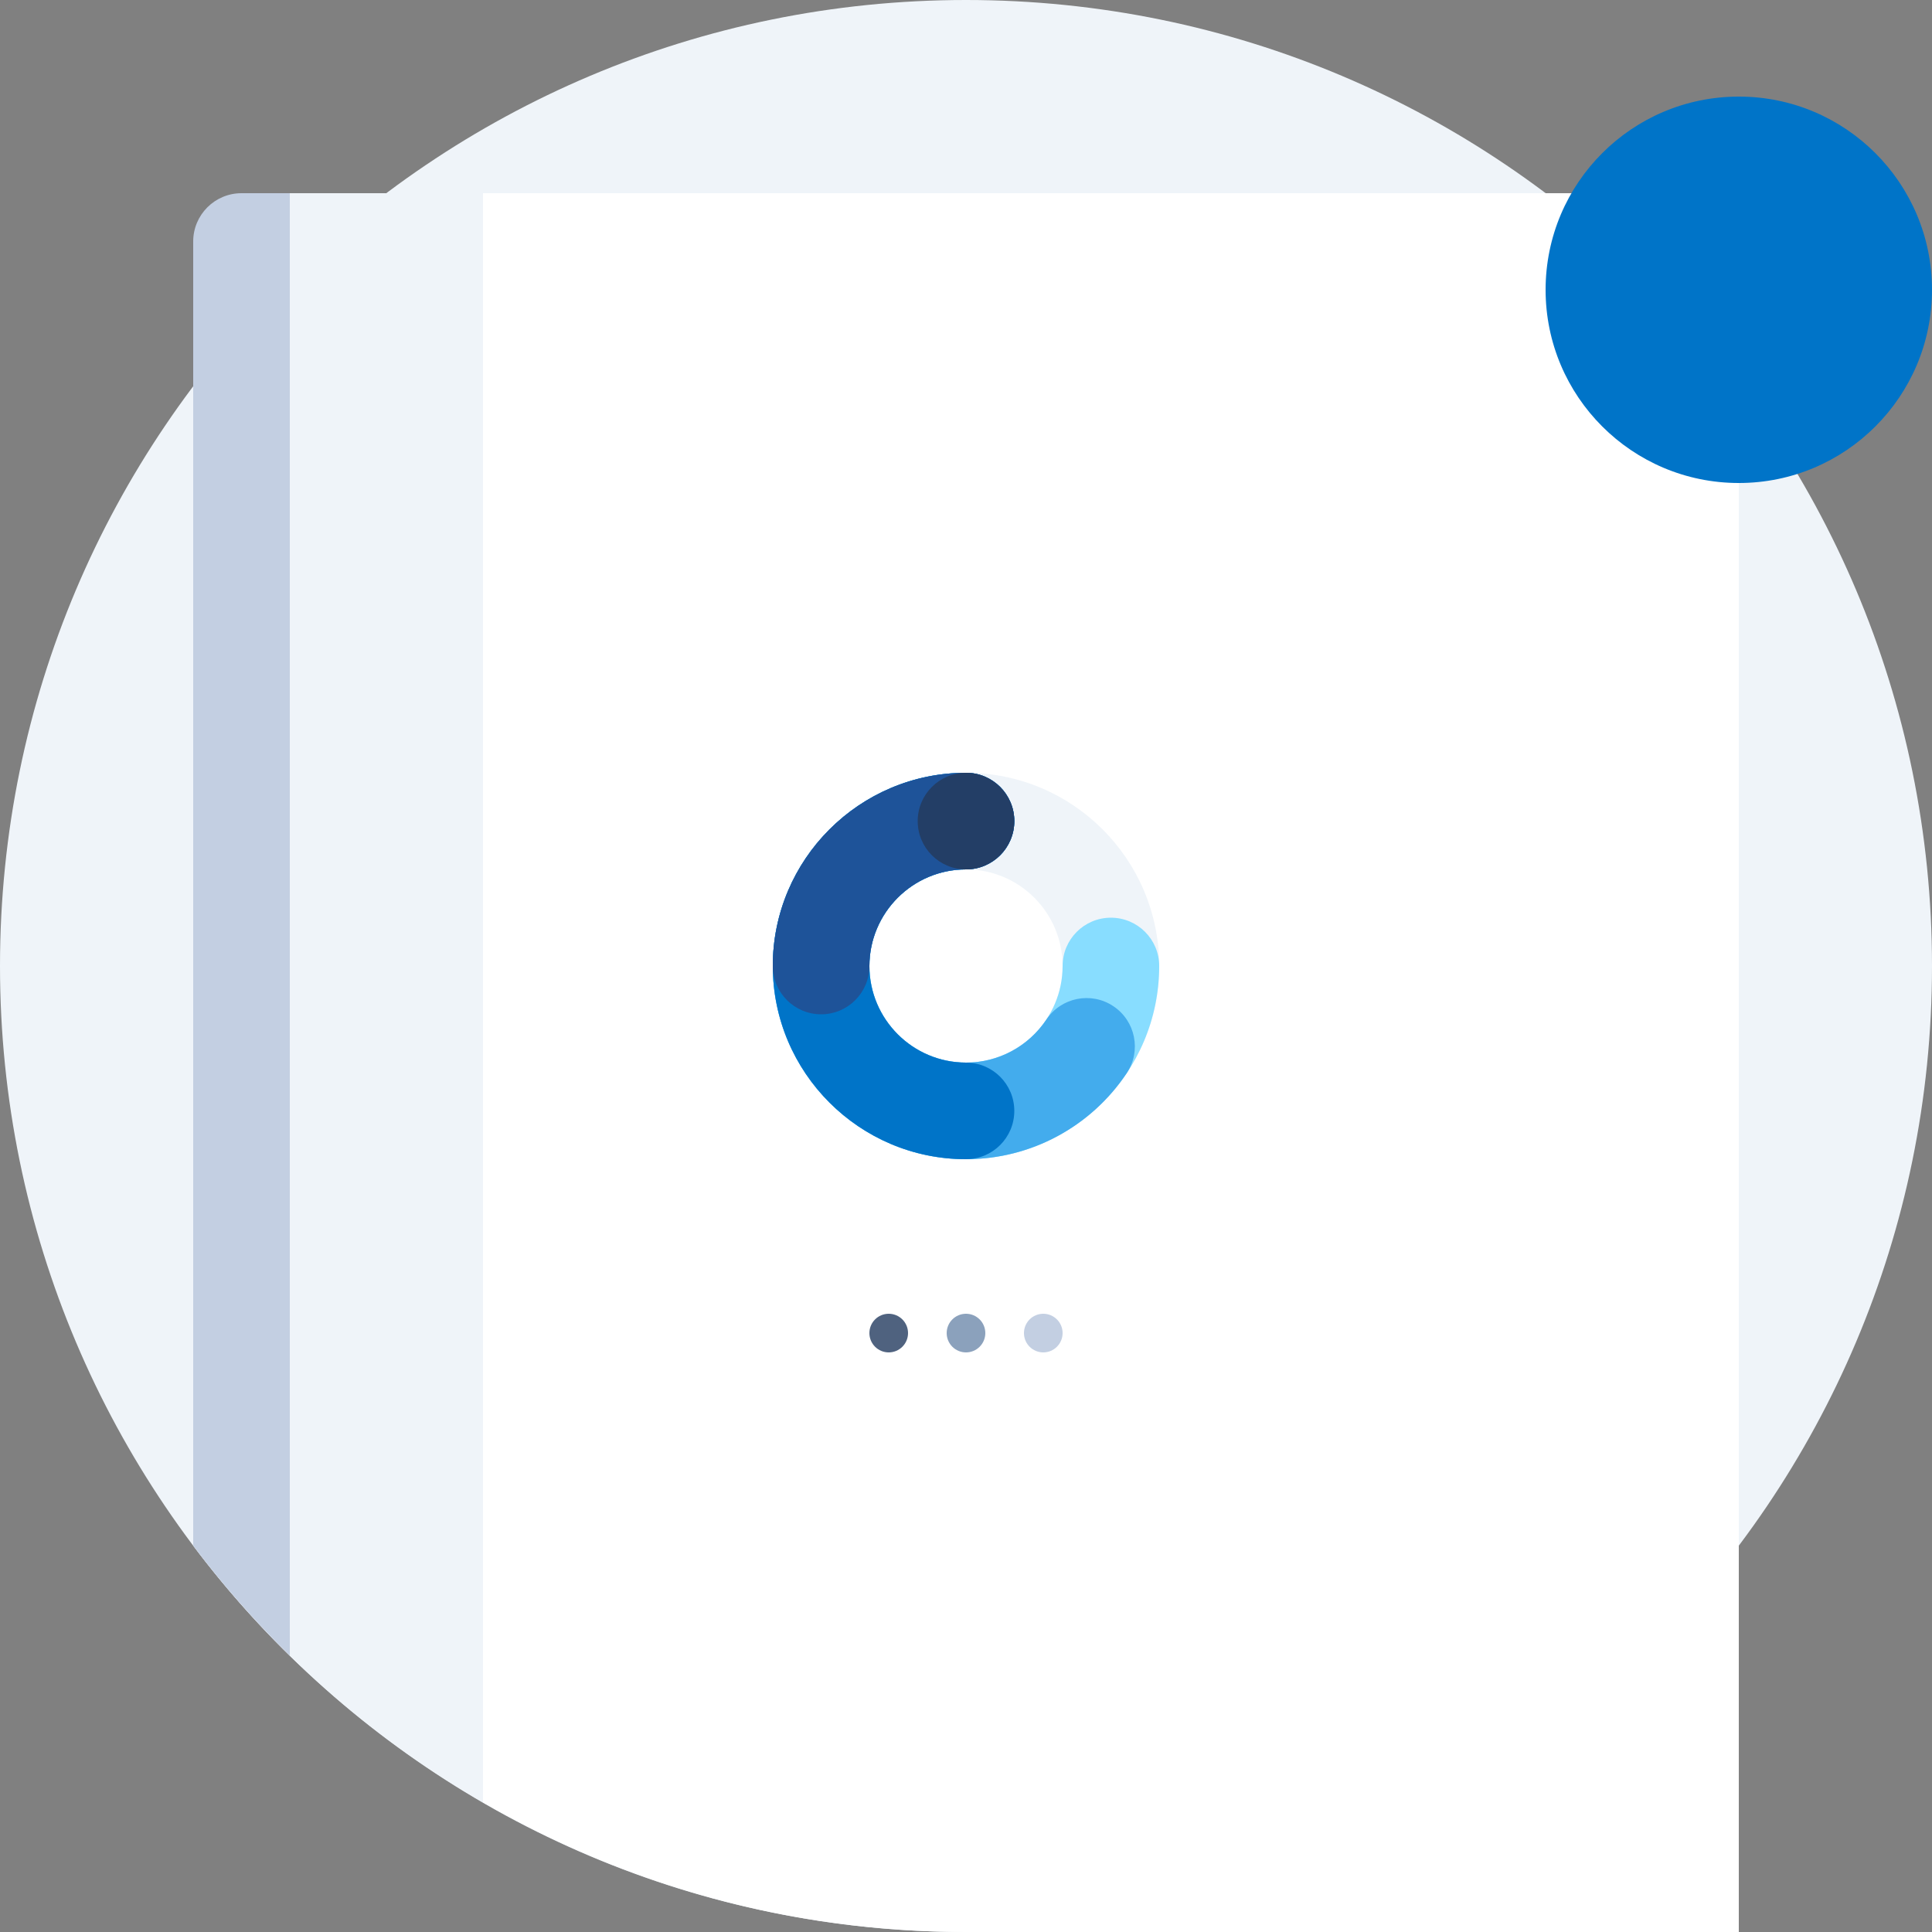 <?xml version="1.0" encoding="UTF-8" standalone="no"?>
<svg width="100px" height="100px" viewBox="0 0 100 100" version="1.1" xmlns="http://www.w3.org/2000/svg" xmlns:xlink="http://www.w3.org/1999/xlink">
    <rect x="0" y="0" width="100" height="100" fill="#808080" stroke="none"/>
    <!-- Generator: Sketch 39.1 (31720) - http://www.bohemiancoding.com/sketch -->
    <title>100-UI-Loader</title>
    <desc>Created with Sketch.</desc>
    <defs></defs>
    <g id="latest-20160810" stroke="none" stroke-width="1" fill="none" fill-rule="evenodd">
        <g id="loader" transform="translate(-760, -90)">
            <g id="content" transform="translate(180, 90)">
                <g id="Top-intro" transform="translate(370, 0)">
                    <g id="100-UI-Loader" transform="translate(210, 0)">
                        <path d="M100,50 C100,77.614 77.614,100 50,100 C22.386,100 0,77.614 0,50 C0,22.386 22.386,0 50,0 C77.614,0 100,22.386 100,50" id="BG" fill="#EFF4F9"></path>
                        <g id="Document" transform="translate(10, 10)">
                            <path d="M77.5,0 L55,0 L40,0 L15,0 L15,83.294 C22.356,87.551 30.89,90 40,90 L80,90 L80,2.5 C80,1.119 78.881,0 77.5,0" id="Body" fill="#FFFFFF"></path>
                            <path d="M4.5,0 C3.119,0 2,1.119 2,2.5 L1,40 L1,50 L0,70.001 C4.041,75.38 9.149,79.908 15,83.294 L15,50 L15,40 L15,0 L4.5,0 Z" id="Shadow-1" fill="#EFF4F9"></path>
                            <path d="M2.5,0 C1.119,0 0,1.119 0,2.5 L0,40 L0,50 L0,70.001 C1.521,72.025 3.196,73.925 5,75.694 L5,50 L5,40 L5,0 L2.5,0 Z" id="Shadow-2" fill="#C3CFE2"></path>
                        </g>
                        <g id="Loader" transform="translate(40, 40)">
                            <path d="M10,15 C7.239,15 5,12.761 5,10 C5,7.239 7.239,5 10,5 C12.761,5 15,7.239 15,10 C15,12.761 12.761,15 10,15 M10,0 C4.477,0 0,4.477 0,10 C0,15.523 4.477,20 10,20 C15.523,20 20,15.523 20,10 C20,4.477 15.523,0 10,0" id="BG" fill="#EFF4F9"></path>
                            <path d="M10,20 C4.486,20 0,15.514 0,10 C0,4.486 4.486,0 10,0 C11.381,0 12.5,1.119 12.5,2.5 C12.5,3.881 11.381,5 10,5 C7.243,5 5,7.243 5,10 C5,12.757 7.243,15 10,15 C12.757,15 15,12.757 15,10 C15,8.619 16.119,7.5 17.5,7.5 C18.881,7.5 20,8.619 20,10 C20,15.514 15.514,20 10,20" id="5" fill="#88DDFF"></path>
                            <path d="M10,20 C4.486,20 0,15.514 0,10 C0,4.486 4.486,0 10,0 C11.381,0 12.5,1.119 12.5,2.5 C12.5,3.881 11.381,5 10,5 C7.243,5 5,7.243 5,10 C5,12.757 7.243,15 10,15 C11.673,15 13.229,14.167 14.161,12.771 C14.929,11.623 16.482,11.313 17.629,12.082 C18.777,12.849 19.086,14.401 18.318,15.55 C16.456,18.336 13.346,20 10,20" id="4" fill="#43ACED"></path>
                            <path d="M10,20 C4.486,20 0,15.514 0,10 C0,4.486 4.486,0 10,0 C11.381,0 12.5,1.119 12.5,2.5 C12.5,3.881 11.381,5 10,5 C7.243,5 5,7.243 5,10 C5,12.757 7.243,15 10,15 C11.381,15 12.5,16.119 12.5,17.5 C12.5,18.881 11.381,20 10,20" id="3" fill="#0074C8"></path>
                            <path d="M2.5,12.5 C1.119,12.5 0,11.381 0,10 C0,4.486 4.486,0 10,0 C11.381,0 12.5,1.119 12.5,2.5 C12.5,3.881 11.381,5 10,5 C7.243,5 5,7.243 5,10 C5,11.381 3.881,12.5 2.5,12.5" id="2" fill="#1E5399"></path>
                            <circle id="1" fill="#233E66" cx="10" cy="2.5" r="2.5"></circle>
                        </g>
                        <g id="3-dots" transform="translate(45, 68)">
                            <path d="M1,0 C0.448,0 0,0.448 0,1 C0,1.552 0.448,2 1,2 C1.552,2 2,1.552 2,1 C2,0.448 1.552,0 1,0" id="1" fill="#4F627F"></path>
                            <path d="M5,0 C4.448,0 4,0.448 4,1 C4,1.552 4.448,2 5,2 C5.552,2 6,1.552 6,1 C6,0.448 5.552,0 5,0" id="2" fill="#8BA1BC"></path>
                            <path d="M9,0 C8.448,0 8,0.448 8,1 C8,1.552 8.448,2 9,2 C9.552,2 10,1.552 10,1 C10,0.448 9.552,0 9,0" id="3" fill="#C3CFE2"></path>
                        </g>
                        <circle id="Color-1" fill="#0074C8" cx="90" cy="15" r="10"></circle>
                    </g>
                </g>
            </g>
        </g>
    </g>
</svg>